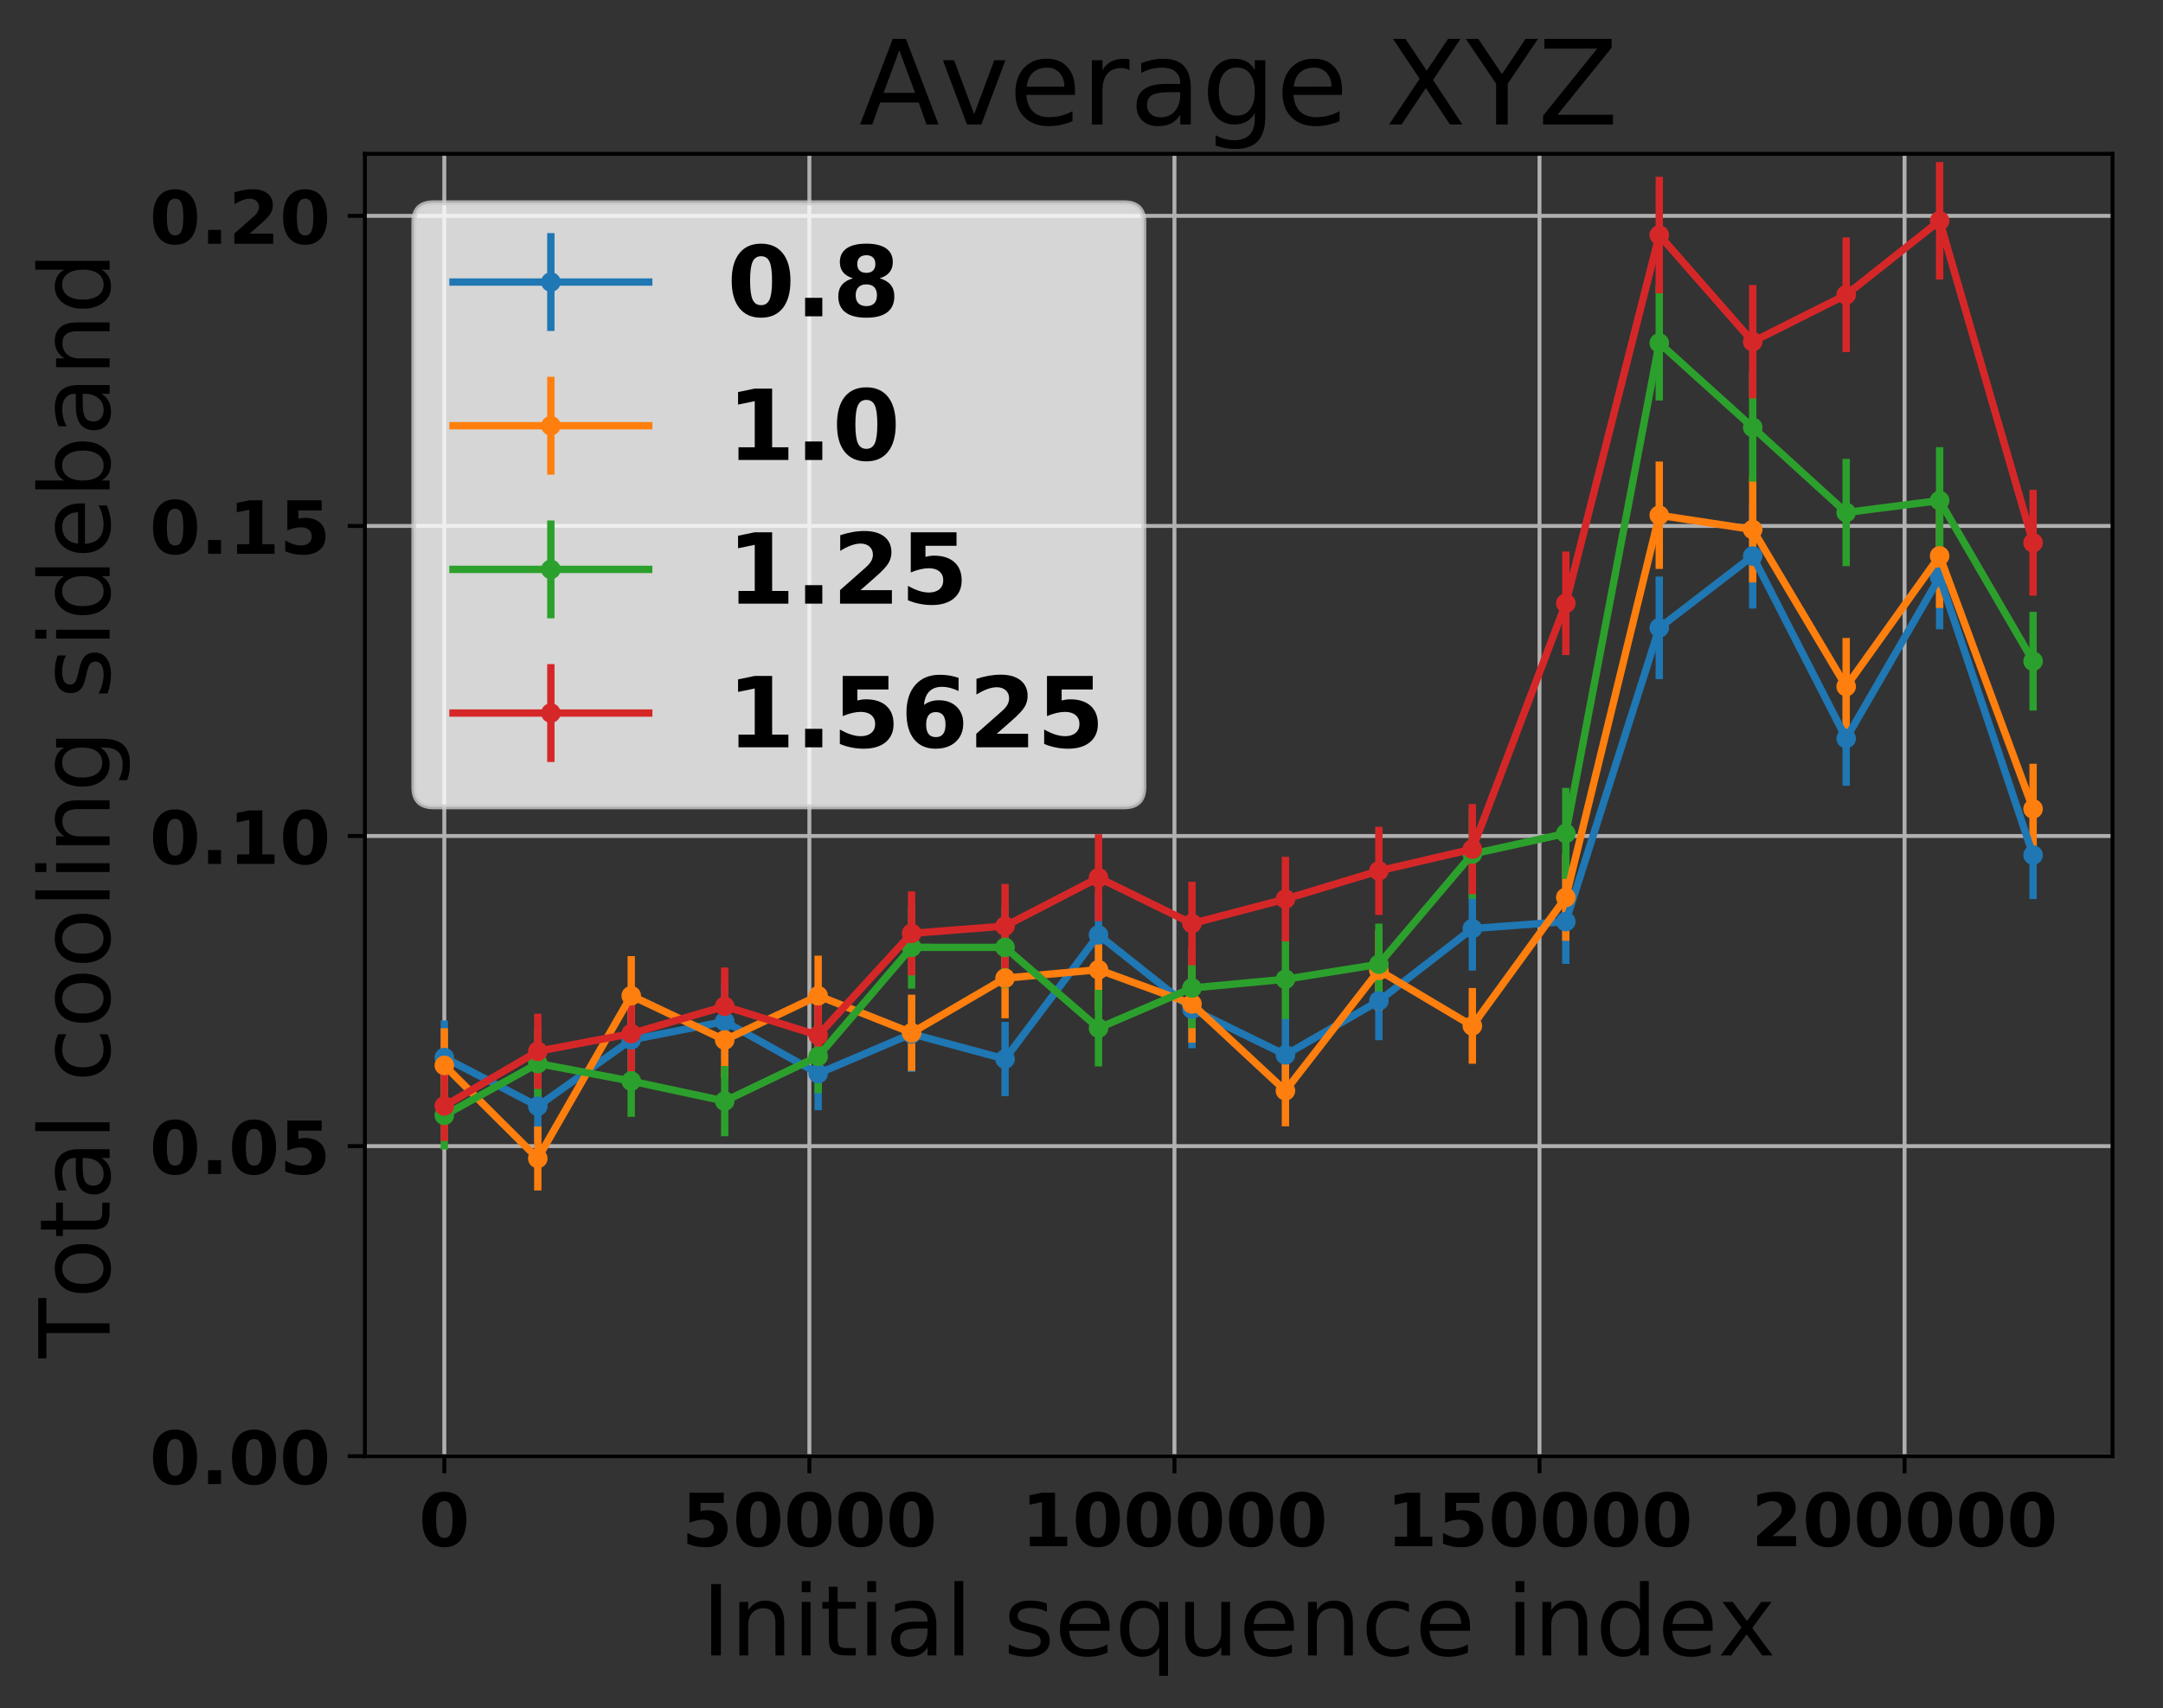 <?xml version="1.0" encoding="utf-8" standalone="no"?>
<!DOCTYPE svg PUBLIC "-//W3C//DTD SVG 1.1//EN"
  "http://www.w3.org/Graphics/SVG/1.1/DTD/svg11.dtd">
<!-- Created with matplotlib (http://matplotlib.org/) -->
<svg height="349pt" version="1.1" viewBox="0 0 442 349" width="442pt" xmlns="http://www.w3.org/2000/svg" xmlns:xlink="http://www.w3.org/1999/xlink">
 <rect x="0" y="0" width="442" height="349" fill="#333333" stroke="none"/>
 <defs>
  <style type="text/css">
*{stroke-linecap:butt;stroke-linejoin:round;}
  </style>
 </defs>
 <g id="figure_1">
  <g id="patch_1">
   <path d="M 0 349.622 
L 442.384 349.622 
L 442.384 0 
L 0 0 
z
" style="fill:none;"/>
  </g>
  <g id="axes_1">
   <g id="patch_2">
    <path d="M 74.564 297.548 
L 431.684 297.548 
L 431.684 31.436 
L 74.564 31.436 
z
" style="fill:none;"/>
   </g>
   <g id="matplotlib.axis_1">
    <g id="xtick_1">
     <g id="line2d_1">
      <path clip-path="url(#p01437de38b)" d="M 90.795 297.548 
L 90.795 31.436 
" style="fill:none;stroke:#b0b0b0;stroke-linecap:square;stroke-width:0.8;"/>
     </g>
     <g id="line2d_2">
      <defs>
       <path d="M 0 0 
L 0 3.5 
" id="m721570e395" style="stroke:#000000;stroke-width:0.8;"/>
      </defs>
      <g>
       <use style="stroke:#000000;stroke-width:0.8;" x="90.795" xlink:href="#m721570e395" y="297.548"/>
      </g>
     </g>
     <g id="text_1">
      <!-- 0 -->
      <defs>
       <path d="M 46 36.531 
Q 46 50.203 43.438 55.781 
Q 40.875 61.375 34.812 61.375 
Q 28.766 61.375 26.172 55.781 
Q 23.578 50.203 23.578 36.531 
Q 23.578 22.703 26.172 17.031 
Q 28.766 11.375 34.812 11.375 
Q 40.828 11.375 43.406 17.031 
Q 46 22.703 46 36.531 
z
M 64.797 36.375 
Q 64.797 18.266 56.984 8.422 
Q 49.172 -1.422 34.812 -1.422 
Q 20.406 -1.422 12.594 8.422 
Q 4.781 18.266 4.781 36.375 
Q 4.781 54.547 12.594 64.375 
Q 20.406 74.219 34.812 74.219 
Q 49.172 74.219 56.984 64.375 
Q 64.797 54.547 64.797 36.375 
z
" id="DejaVuSans-Bold-30"/>
      </defs>
      <g transform="translate(85.577 315.946)scale(0.15 -0.15)">
       <use xlink:href="#DejaVuSans-Bold-30"/>
      </g>
     </g>
    </g>
    <g id="xtick_2">
     <g id="line2d_3">
      <path clip-path="url(#p01437de38b)" d="M 165.394 297.548 
L 165.394 31.436 
" style="fill:none;stroke:#b0b0b0;stroke-linecap:square;stroke-width:0.8;"/>
     </g>
     <g id="line2d_4">
      <g>
       <use style="stroke:#000000;stroke-width:0.8;" x="165.394" xlink:href="#m721570e395" y="297.548"/>
      </g>
     </g>
     <g id="text_2">
      <!-- 50000 -->
      <defs>
       <path d="M 10.594 72.906 
L 57.328 72.906 
L 57.328 59.078 
L 25.594 59.078 
L 25.594 47.797 
Q 27.734 48.391 29.906 48.703 
Q 32.078 49.031 34.422 49.031 
Q 47.75 49.031 55.172 42.359 
Q 62.594 35.688 62.594 23.781 
Q 62.594 11.969 54.516 5.266 
Q 46.438 -1.422 32.078 -1.422 
Q 25.875 -1.422 19.797 -0.219 
Q 13.719 0.984 7.719 3.422 
L 7.719 18.219 
Q 13.672 14.797 19.016 13.078 
Q 24.359 11.375 29.109 11.375 
Q 35.938 11.375 39.859 14.719 
Q 43.797 18.062 43.797 23.781 
Q 43.797 29.547 39.859 32.859 
Q 35.938 36.188 29.109 36.188 
Q 25.047 36.188 20.453 35.125 
Q 15.875 34.078 10.594 31.891 
z
" id="DejaVuSans-Bold-35"/>
      </defs>
      <g transform="translate(139.302 315.946)scale(0.15 -0.15)">
       <use xlink:href="#DejaVuSans-Bold-35"/>
       <use x="69.58" xlink:href="#DejaVuSans-Bold-30"/>
       <use x="139.16" xlink:href="#DejaVuSans-Bold-30"/>
       <use x="208.74" xlink:href="#DejaVuSans-Bold-30"/>
       <use x="278.32" xlink:href="#DejaVuSans-Bold-30"/>
      </g>
     </g>
    </g>
    <g id="xtick_3">
     <g id="line2d_5">
      <path clip-path="url(#p01437de38b)" d="M 239.993 297.548 
L 239.993 31.436 
" style="fill:none;stroke:#b0b0b0;stroke-linecap:square;stroke-width:0.8;"/>
     </g>
     <g id="line2d_6">
      <g>
       <use style="stroke:#000000;stroke-width:0.8;" x="239.993" xlink:href="#m721570e395" y="297.548"/>
      </g>
     </g>
     <g id="text_3">
      <!-- 100000 -->
      <defs>
       <path d="M 11.719 12.984 
L 28.328 12.984 
L 28.328 60.109 
L 11.281 56.594 
L 11.281 69.391 
L 28.219 72.906 
L 46.094 72.906 
L 46.094 12.984 
L 62.703 12.984 
L 62.703 0 
L 11.719 0 
z
" id="DejaVuSans-Bold-31"/>
      </defs>
      <g transform="translate(208.683 315.946)scale(0.15 -0.15)">
       <use xlink:href="#DejaVuSans-Bold-31"/>
       <use x="69.58" xlink:href="#DejaVuSans-Bold-30"/>
       <use x="139.16" xlink:href="#DejaVuSans-Bold-30"/>
       <use x="208.74" xlink:href="#DejaVuSans-Bold-30"/>
       <use x="278.32" xlink:href="#DejaVuSans-Bold-30"/>
       <use x="347.9" xlink:href="#DejaVuSans-Bold-30"/>
      </g>
     </g>
    </g>
    <g id="xtick_4">
     <g id="line2d_7">
      <path clip-path="url(#p01437de38b)" d="M 314.592 297.548 
L 314.592 31.436 
" style="fill:none;stroke:#b0b0b0;stroke-linecap:square;stroke-width:0.8;"/>
     </g>
     <g id="line2d_8">
      <g>
       <use style="stroke:#000000;stroke-width:0.8;" x="314.592" xlink:href="#m721570e395" y="297.548"/>
      </g>
     </g>
     <g id="text_4">
      <!-- 150000 -->
      <g transform="translate(283.282 315.946)scale(0.15 -0.15)">
       <use xlink:href="#DejaVuSans-Bold-31"/>
       <use x="69.58" xlink:href="#DejaVuSans-Bold-35"/>
       <use x="139.16" xlink:href="#DejaVuSans-Bold-30"/>
       <use x="208.74" xlink:href="#DejaVuSans-Bold-30"/>
       <use x="278.32" xlink:href="#DejaVuSans-Bold-30"/>
       <use x="347.9" xlink:href="#DejaVuSans-Bold-30"/>
      </g>
     </g>
    </g>
    <g id="xtick_5">
     <g id="line2d_9">
      <path clip-path="url(#p01437de38b)" d="M 389.191 297.548 
L 389.191 31.436 
" style="fill:none;stroke:#b0b0b0;stroke-linecap:square;stroke-width:0.8;"/>
     </g>
     <g id="line2d_10">
      <g>
       <use style="stroke:#000000;stroke-width:0.8;" x="389.191" xlink:href="#m721570e395" y="297.548"/>
      </g>
     </g>
     <g id="text_5">
      <!-- 200000 -->
      <defs>
       <path d="M 28.812 13.812 
L 60.891 13.812 
L 60.891 0 
L 7.906 0 
L 7.906 13.812 
L 34.516 37.312 
Q 38.094 40.531 39.797 43.609 
Q 41.5 46.688 41.5 50 
Q 41.5 55.125 38.062 58.25 
Q 34.625 61.375 28.906 61.375 
Q 24.516 61.375 19.281 59.5 
Q 14.062 57.625 8.109 53.906 
L 8.109 69.922 
Q 14.453 72.016 20.656 73.109 
Q 26.859 74.219 32.812 74.219 
Q 45.906 74.219 53.156 68.453 
Q 60.406 62.703 60.406 52.391 
Q 60.406 46.438 57.328 41.281 
Q 54.25 36.141 44.391 27.484 
z
" id="DejaVuSans-Bold-32"/>
      </defs>
      <g transform="translate(357.881 315.946)scale(0.15 -0.15)">
       <use xlink:href="#DejaVuSans-Bold-32"/>
       <use x="69.58" xlink:href="#DejaVuSans-Bold-30"/>
       <use x="139.16" xlink:href="#DejaVuSans-Bold-30"/>
       <use x="208.74" xlink:href="#DejaVuSans-Bold-30"/>
       <use x="278.32" xlink:href="#DejaVuSans-Bold-30"/>
       <use x="347.9" xlink:href="#DejaVuSans-Bold-30"/>
      </g>
     </g>
    </g>
    <g id="text_6">
     <!-- Initial sequence index -->
     <defs>
      <path d="M 9.812 72.906 
L 19.672 72.906 
L 19.672 0 
L 9.812 0 
z
" id="DejaVuSans-49"/>
      <path d="M 54.891 33.016 
L 54.891 0 
L 45.906 0 
L 45.906 32.719 
Q 45.906 40.484 42.875 44.328 
Q 39.844 48.188 33.797 48.188 
Q 26.516 48.188 22.312 43.547 
Q 18.109 38.922 18.109 30.906 
L 18.109 0 
L 9.078 0 
L 9.078 54.688 
L 18.109 54.688 
L 18.109 46.188 
Q 21.344 51.125 25.703 53.562 
Q 30.078 56 35.797 56 
Q 45.219 56 50.047 50.172 
Q 54.891 44.344 54.891 33.016 
z
" id="DejaVuSans-6e"/>
      <path d="M 9.422 54.688 
L 18.406 54.688 
L 18.406 0 
L 9.422 0 
z
M 9.422 75.984 
L 18.406 75.984 
L 18.406 64.594 
L 9.422 64.594 
z
" id="DejaVuSans-69"/>
      <path d="M 18.312 70.219 
L 18.312 54.688 
L 36.812 54.688 
L 36.812 47.703 
L 18.312 47.703 
L 18.312 18.016 
Q 18.312 11.328 20.141 9.422 
Q 21.969 7.516 27.594 7.516 
L 36.812 7.516 
L 36.812 0 
L 27.594 0 
Q 17.188 0 13.234 3.875 
Q 9.281 7.766 9.281 18.016 
L 9.281 47.703 
L 2.688 47.703 
L 2.688 54.688 
L 9.281 54.688 
L 9.281 70.219 
z
" id="DejaVuSans-74"/>
      <path d="M 34.281 27.484 
Q 23.391 27.484 19.188 25 
Q 14.984 22.516 14.984 16.5 
Q 14.984 11.719 18.141 8.906 
Q 21.297 6.109 26.703 6.109 
Q 34.188 6.109 38.703 11.406 
Q 43.219 16.703 43.219 25.484 
L 43.219 27.484 
z
M 52.203 31.203 
L 52.203 0 
L 43.219 0 
L 43.219 8.297 
Q 40.141 3.328 35.547 0.953 
Q 30.953 -1.422 24.312 -1.422 
Q 15.922 -1.422 10.953 3.297 
Q 6 8.016 6 15.922 
Q 6 25.141 12.172 29.828 
Q 18.359 34.516 30.609 34.516 
L 43.219 34.516 
L 43.219 35.406 
Q 43.219 41.609 39.141 45 
Q 35.062 48.391 27.688 48.391 
Q 23 48.391 18.547 47.266 
Q 14.109 46.141 10.016 43.891 
L 10.016 52.203 
Q 14.938 54.109 19.578 55.047 
Q 24.219 56 28.609 56 
Q 40.484 56 46.344 49.844 
Q 52.203 43.703 52.203 31.203 
z
" id="DejaVuSans-61"/>
      <path d="M 9.422 75.984 
L 18.406 75.984 
L 18.406 0 
L 9.422 0 
z
" id="DejaVuSans-6c"/>
      <path id="DejaVuSans-20"/>
      <path d="M 44.281 53.078 
L 44.281 44.578 
Q 40.484 46.531 36.375 47.5 
Q 32.281 48.484 27.875 48.484 
Q 21.188 48.484 17.844 46.438 
Q 14.5 44.391 14.5 40.281 
Q 14.5 37.156 16.891 35.375 
Q 19.281 33.594 26.516 31.984 
L 29.594 31.297 
Q 39.156 29.25 43.188 25.516 
Q 47.219 21.781 47.219 15.094 
Q 47.219 7.469 41.188 3.016 
Q 35.156 -1.422 24.609 -1.422 
Q 20.219 -1.422 15.453 -0.562 
Q 10.688 0.297 5.422 2 
L 5.422 11.281 
Q 10.406 8.688 15.234 7.391 
Q 20.062 6.109 24.812 6.109 
Q 31.156 6.109 34.562 8.281 
Q 37.984 10.453 37.984 14.406 
Q 37.984 18.062 35.516 20.016 
Q 33.062 21.969 24.703 23.781 
L 21.578 24.516 
Q 13.234 26.266 9.516 29.906 
Q 5.812 33.547 5.812 39.891 
Q 5.812 47.609 11.281 51.797 
Q 16.75 56 26.812 56 
Q 31.781 56 36.172 55.266 
Q 40.578 54.547 44.281 53.078 
z
" id="DejaVuSans-73"/>
      <path d="M 56.203 29.594 
L 56.203 25.203 
L 14.891 25.203 
Q 15.484 15.922 20.484 11.062 
Q 25.484 6.203 34.422 6.203 
Q 39.594 6.203 44.453 7.469 
Q 49.312 8.734 54.109 11.281 
L 54.109 2.781 
Q 49.266 0.734 44.188 -0.344 
Q 39.109 -1.422 33.891 -1.422 
Q 20.797 -1.422 13.156 6.188 
Q 5.516 13.812 5.516 26.812 
Q 5.516 40.234 12.766 48.109 
Q 20.016 56 32.328 56 
Q 43.359 56 49.781 48.891 
Q 56.203 41.797 56.203 29.594 
z
M 47.219 32.234 
Q 47.125 39.594 43.094 43.984 
Q 39.062 48.391 32.422 48.391 
Q 24.906 48.391 20.391 44.141 
Q 15.875 39.891 15.188 32.172 
z
" id="DejaVuSans-65"/>
      <path d="M 14.797 27.297 
Q 14.797 17.391 18.875 11.75 
Q 22.953 6.109 30.078 6.109 
Q 37.203 6.109 41.297 11.75 
Q 45.406 17.391 45.406 27.297 
Q 45.406 37.203 41.297 42.844 
Q 37.203 48.484 30.078 48.484 
Q 22.953 48.484 18.875 42.844 
Q 14.797 37.203 14.797 27.297 
z
M 45.406 8.203 
Q 42.578 3.328 38.25 0.953 
Q 33.938 -1.422 27.875 -1.422 
Q 17.969 -1.422 11.734 6.484 
Q 5.516 14.406 5.516 27.297 
Q 5.516 40.188 11.734 48.094 
Q 17.969 56 27.875 56 
Q 33.938 56 38.25 53.625 
Q 42.578 51.266 45.406 46.391 
L 45.406 54.688 
L 54.391 54.688 
L 54.391 -20.797 
L 45.406 -20.797 
z
" id="DejaVuSans-71"/>
      <path d="M 8.5 21.578 
L 8.5 54.688 
L 17.484 54.688 
L 17.484 21.922 
Q 17.484 14.156 20.5 10.266 
Q 23.531 6.391 29.594 6.391 
Q 36.859 6.391 41.078 11.031 
Q 45.312 15.672 45.312 23.688 
L 45.312 54.688 
L 54.297 54.688 
L 54.297 0 
L 45.312 0 
L 45.312 8.406 
Q 42.047 3.422 37.719 1 
Q 33.406 -1.422 27.688 -1.422 
Q 18.266 -1.422 13.375 4.438 
Q 8.5 10.297 8.5 21.578 
z
M 31.109 56 
z
" id="DejaVuSans-75"/>
      <path d="M 48.781 52.594 
L 48.781 44.188 
Q 44.969 46.297 41.141 47.344 
Q 37.312 48.391 33.406 48.391 
Q 24.656 48.391 19.812 42.844 
Q 14.984 37.312 14.984 27.297 
Q 14.984 17.281 19.812 11.734 
Q 24.656 6.203 33.406 6.203 
Q 37.312 6.203 41.141 7.25 
Q 44.969 8.297 48.781 10.406 
L 48.781 2.094 
Q 45.016 0.344 40.984 -0.531 
Q 36.969 -1.422 32.422 -1.422 
Q 20.062 -1.422 12.781 6.344 
Q 5.516 14.109 5.516 27.297 
Q 5.516 40.672 12.859 48.328 
Q 20.219 56 33.016 56 
Q 37.156 56 41.109 55.141 
Q 45.062 54.297 48.781 52.594 
z
" id="DejaVuSans-63"/>
      <path d="M 45.406 46.391 
L 45.406 75.984 
L 54.391 75.984 
L 54.391 0 
L 45.406 0 
L 45.406 8.203 
Q 42.578 3.328 38.25 0.953 
Q 33.938 -1.422 27.875 -1.422 
Q 17.969 -1.422 11.734 6.484 
Q 5.516 14.406 5.516 27.297 
Q 5.516 40.188 11.734 48.094 
Q 17.969 56 27.875 56 
Q 33.938 56 38.25 53.625 
Q 42.578 51.266 45.406 46.391 
z
M 14.797 27.297 
Q 14.797 17.391 18.875 11.75 
Q 22.953 6.109 30.078 6.109 
Q 37.203 6.109 41.297 11.75 
Q 45.406 17.391 45.406 27.297 
Q 45.406 37.203 41.297 42.844 
Q 37.203 48.484 30.078 48.484 
Q 22.953 48.484 18.875 42.844 
Q 14.797 37.203 14.797 27.297 
z
" id="DejaVuSans-64"/>
      <path d="M 54.891 54.688 
L 35.109 28.078 
L 55.906 0 
L 45.312 0 
L 29.391 21.484 
L 13.484 0 
L 2.875 0 
L 24.125 28.609 
L 4.688 54.688 
L 15.281 54.688 
L 29.781 35.203 
L 44.281 54.688 
z
" id="DejaVuSans-78"/>
     </defs>
     <g transform="translate(143.373 338.262)scale(0.2 -0.2)">
      <use xlink:href="#DejaVuSans-49"/>
      <use x="29.492" xlink:href="#DejaVuSans-6e"/>
      <use x="92.871" xlink:href="#DejaVuSans-69"/>
      <use x="120.654" xlink:href="#DejaVuSans-74"/>
      <use x="159.863" xlink:href="#DejaVuSans-69"/>
      <use x="187.646" xlink:href="#DejaVuSans-61"/>
      <use x="248.926" xlink:href="#DejaVuSans-6c"/>
      <use x="276.709" xlink:href="#DejaVuSans-20"/>
      <use x="308.496" xlink:href="#DejaVuSans-73"/>
      <use x="360.596" xlink:href="#DejaVuSans-65"/>
      <use x="422.119" xlink:href="#DejaVuSans-71"/>
      <use x="485.596" xlink:href="#DejaVuSans-75"/>
      <use x="548.975" xlink:href="#DejaVuSans-65"/>
      <use x="610.498" xlink:href="#DejaVuSans-6e"/>
      <use x="673.877" xlink:href="#DejaVuSans-63"/>
      <use x="728.857" xlink:href="#DejaVuSans-65"/>
      <use x="790.381" xlink:href="#DejaVuSans-20"/>
      <use x="822.168" xlink:href="#DejaVuSans-69"/>
      <use x="849.951" xlink:href="#DejaVuSans-6e"/>
      <use x="913.33" xlink:href="#DejaVuSans-64"/>
      <use x="976.807" xlink:href="#DejaVuSans-65"/>
      <use x="1038.314" xlink:href="#DejaVuSans-78"/>
     </g>
    </g>
   </g>
   <g id="matplotlib.axis_2">
    <g id="ytick_1">
     <g id="line2d_11">
      <path clip-path="url(#p01437de38b)" d="M 74.564 297.548 
L 431.684 297.548 
" style="fill:none;stroke:#b0b0b0;stroke-linecap:square;stroke-width:0.8;"/>
     </g>
     <g id="line2d_12">
      <defs>
       <path d="M 0 0 
L -3.5 0 
" id="m962985d596" style="stroke:#000000;stroke-width:0.8;"/>
      </defs>
      <g>
       <use style="stroke:#000000;stroke-width:0.8;" x="74.564" xlink:href="#m962985d596" y="297.548"/>
      </g>
     </g>
     <g id="text_7">
      <!-- 0.00 -->
      <defs>
       <path d="M 10.203 18.891 
L 27.781 18.891 
L 27.781 0 
L 10.203 0 
z
" id="DejaVuSans-Bold-2e"/>
      </defs>
      <g transform="translate(30.556 303.247)scale(0.15 -0.15)">
       <use xlink:href="#DejaVuSans-Bold-30"/>
       <use x="69.58" xlink:href="#DejaVuSans-Bold-2e"/>
       <use x="107.568" xlink:href="#DejaVuSans-Bold-30"/>
       <use x="177.148" xlink:href="#DejaVuSans-Bold-30"/>
      </g>
     </g>
    </g>
    <g id="ytick_2">
     <g id="line2d_13">
      <path clip-path="url(#p01437de38b)" d="M 74.564 234.188 
L 431.684 234.188 
" style="fill:none;stroke:#b0b0b0;stroke-linecap:square;stroke-width:0.8;"/>
     </g>
     <g id="line2d_14">
      <g>
       <use style="stroke:#000000;stroke-width:0.8;" x="74.564" xlink:href="#m962985d596" y="234.188"/>
      </g>
     </g>
     <g id="text_8">
      <!-- 0.05 -->
      <g transform="translate(30.556 239.887)scale(0.15 -0.15)">
       <use xlink:href="#DejaVuSans-Bold-30"/>
       <use x="69.58" xlink:href="#DejaVuSans-Bold-2e"/>
       <use x="107.568" xlink:href="#DejaVuSans-Bold-30"/>
       <use x="177.148" xlink:href="#DejaVuSans-Bold-35"/>
      </g>
     </g>
    </g>
    <g id="ytick_3">
     <g id="line2d_15">
      <path clip-path="url(#p01437de38b)" d="M 74.564 170.828 
L 431.684 170.828 
" style="fill:none;stroke:#b0b0b0;stroke-linecap:square;stroke-width:0.8;"/>
     </g>
     <g id="line2d_16">
      <g>
       <use style="stroke:#000000;stroke-width:0.8;" x="74.564" xlink:href="#m962985d596" y="170.828"/>
      </g>
     </g>
     <g id="text_9">
      <!-- 0.10 -->
      <g transform="translate(30.556 176.527)scale(0.15 -0.15)">
       <use xlink:href="#DejaVuSans-Bold-30"/>
       <use x="69.58" xlink:href="#DejaVuSans-Bold-2e"/>
       <use x="107.568" xlink:href="#DejaVuSans-Bold-31"/>
       <use x="177.148" xlink:href="#DejaVuSans-Bold-30"/>
      </g>
     </g>
    </g>
    <g id="ytick_4">
     <g id="line2d_17">
      <path clip-path="url(#p01437de38b)" d="M 74.564 107.468 
L 431.684 107.468 
" style="fill:none;stroke:#b0b0b0;stroke-linecap:square;stroke-width:0.8;"/>
     </g>
     <g id="line2d_18">
      <g>
       <use style="stroke:#000000;stroke-width:0.8;" x="74.564" xlink:href="#m962985d596" y="107.468"/>
      </g>
     </g>
     <g id="text_10">
      <!-- 0.15 -->
      <g transform="translate(30.556 113.167)scale(0.15 -0.15)">
       <use xlink:href="#DejaVuSans-Bold-30"/>
       <use x="69.58" xlink:href="#DejaVuSans-Bold-2e"/>
       <use x="107.568" xlink:href="#DejaVuSans-Bold-31"/>
       <use x="177.148" xlink:href="#DejaVuSans-Bold-35"/>
      </g>
     </g>
    </g>
    <g id="ytick_5">
     <g id="line2d_19">
      <path clip-path="url(#p01437de38b)" d="M 74.564 44.108 
L 431.684 44.108 
" style="fill:none;stroke:#b0b0b0;stroke-linecap:square;stroke-width:0.8;"/>
     </g>
     <g id="line2d_20">
      <g>
       <use style="stroke:#000000;stroke-width:0.8;" x="74.564" xlink:href="#m962985d596" y="44.108"/>
      </g>
     </g>
     <g id="text_11">
      <!-- 0.20 -->
      <g transform="translate(30.556 49.807)scale(0.15 -0.15)">
       <use xlink:href="#DejaVuSans-Bold-30"/>
       <use x="69.58" xlink:href="#DejaVuSans-Bold-2e"/>
       <use x="107.568" xlink:href="#DejaVuSans-Bold-32"/>
       <use x="177.148" xlink:href="#DejaVuSans-Bold-30"/>
      </g>
     </g>
    </g>
    <g id="text_12">
     <!-- Total cooling sideband -->
     <defs>
      <path d="M -0.297 72.906 
L 61.375 72.906 
L 61.375 64.594 
L 35.5 64.594 
L 35.5 0 
L 25.594 0 
L 25.594 64.594 
L -0.297 64.594 
z
" id="DejaVuSans-54"/>
      <path d="M 30.609 48.391 
Q 23.391 48.391 19.188 42.75 
Q 14.984 37.109 14.984 27.297 
Q 14.984 17.484 19.156 11.844 
Q 23.344 6.203 30.609 6.203 
Q 37.797 6.203 41.984 11.859 
Q 46.188 17.531 46.188 27.297 
Q 46.188 37.016 41.984 42.703 
Q 37.797 48.391 30.609 48.391 
z
M 30.609 56 
Q 42.328 56 49.016 48.375 
Q 55.719 40.766 55.719 27.297 
Q 55.719 13.875 49.016 6.219 
Q 42.328 -1.422 30.609 -1.422 
Q 18.844 -1.422 12.172 6.219 
Q 5.516 13.875 5.516 27.297 
Q 5.516 40.766 12.172 48.375 
Q 18.844 56 30.609 56 
z
" id="DejaVuSans-6f"/>
      <path d="M 45.406 27.984 
Q 45.406 37.75 41.375 43.109 
Q 37.359 48.484 30.078 48.484 
Q 22.859 48.484 18.828 43.109 
Q 14.797 37.75 14.797 27.984 
Q 14.797 18.266 18.828 12.891 
Q 22.859 7.516 30.078 7.516 
Q 37.359 7.516 41.375 12.891 
Q 45.406 18.266 45.406 27.984 
z
M 54.391 6.781 
Q 54.391 -7.172 48.188 -13.984 
Q 42 -20.797 29.203 -20.797 
Q 24.469 -20.797 20.266 -20.094 
Q 16.062 -19.391 12.109 -17.922 
L 12.109 -9.188 
Q 16.062 -11.328 19.922 -12.344 
Q 23.781 -13.375 27.781 -13.375 
Q 36.625 -13.375 41.016 -8.766 
Q 45.406 -4.156 45.406 5.172 
L 45.406 9.625 
Q 42.625 4.781 38.281 2.391 
Q 33.938 0 27.875 0 
Q 17.828 0 11.672 7.656 
Q 5.516 15.328 5.516 27.984 
Q 5.516 40.672 11.672 48.328 
Q 17.828 56 27.875 56 
Q 33.938 56 38.281 53.609 
Q 42.625 51.219 45.406 46.391 
L 45.406 54.688 
L 54.391 54.688 
z
" id="DejaVuSans-67"/>
      <path d="M 48.688 27.297 
Q 48.688 37.203 44.609 42.844 
Q 40.531 48.484 33.406 48.484 
Q 26.266 48.484 22.188 42.844 
Q 18.109 37.203 18.109 27.297 
Q 18.109 17.391 22.188 11.75 
Q 26.266 6.109 33.406 6.109 
Q 40.531 6.109 44.609 11.75 
Q 48.688 17.391 48.688 27.297 
z
M 18.109 46.391 
Q 20.953 51.266 25.266 53.625 
Q 29.594 56 35.594 56 
Q 45.562 56 51.781 48.094 
Q 58.016 40.188 58.016 27.297 
Q 58.016 14.406 51.781 6.484 
Q 45.562 -1.422 35.594 -1.422 
Q 29.594 -1.422 25.266 0.953 
Q 20.953 3.328 18.109 8.203 
L 18.109 0 
L 9.078 0 
L 9.078 75.984 
L 18.109 75.984 
z
" id="DejaVuSans-62"/>
     </defs>
     <g transform="translate(22.397 277.505)rotate(-90)scale(0.2 -0.2)">
      <use xlink:href="#DejaVuSans-54"/>
      <use x="60.818" xlink:href="#DejaVuSans-6f"/>
      <use x="122" xlink:href="#DejaVuSans-74"/>
      <use x="161.209" xlink:href="#DejaVuSans-61"/>
      <use x="222.488" xlink:href="#DejaVuSans-6c"/>
      <use x="250.271" xlink:href="#DejaVuSans-20"/>
      <use x="282.059" xlink:href="#DejaVuSans-63"/>
      <use x="337.039" xlink:href="#DejaVuSans-6f"/>
      <use x="398.221" xlink:href="#DejaVuSans-6f"/>
      <use x="459.402" xlink:href="#DejaVuSans-6c"/>
      <use x="487.186" xlink:href="#DejaVuSans-69"/>
      <use x="514.969" xlink:href="#DejaVuSans-6e"/>
      <use x="578.348" xlink:href="#DejaVuSans-67"/>
      <use x="641.824" xlink:href="#DejaVuSans-20"/>
      <use x="673.611" xlink:href="#DejaVuSans-73"/>
      <use x="725.711" xlink:href="#DejaVuSans-69"/>
      <use x="753.494" xlink:href="#DejaVuSans-64"/>
      <use x="816.971" xlink:href="#DejaVuSans-65"/>
      <use x="878.494" xlink:href="#DejaVuSans-62"/>
      <use x="941.971" xlink:href="#DejaVuSans-61"/>
      <use x="1003.25" xlink:href="#DejaVuSans-6e"/>
      <use x="1066.629" xlink:href="#DejaVuSans-64"/>
     </g>
    </g>
   </g>
   <g id="LineCollection_1">
    <path clip-path="url(#p01437de38b)" d="M 90.797 223.67 
L 90.797 208.517 
" style="fill:none;stroke:#1f77b4;stroke-width:1.5;"/>
    <path clip-path="url(#p01437de38b)" d="M 109.894 233.185 
L 109.894 218.876 
" style="fill:none;stroke:#1f77b4;stroke-width:1.5;"/>
    <path clip-path="url(#p01437de38b)" d="M 128.991 220.157 
L 128.991 204.769 
" style="fill:none;stroke:#1f77b4;stroke-width:1.5;"/>
    <path clip-path="url(#p01437de38b)" d="M 148.089 216.538 
L 148.089 200.904 
" style="fill:none;stroke:#1f77b4;stroke-width:1.5;"/>
    <path clip-path="url(#p01437de38b)" d="M 167.186 226.862 
L 167.186 211.875 
" style="fill:none;stroke:#1f77b4;stroke-width:1.5;"/>
    <path clip-path="url(#p01437de38b)" d="M 186.283 219.039 
L 186.283 203.442 
" style="fill:none;stroke:#1f77b4;stroke-width:1.5;"/>
    <path clip-path="url(#p01437de38b)" d="M 205.381 223.986 
L 205.381 208.816 
" style="fill:none;stroke:#1f77b4;stroke-width:1.5;"/>
    <path clip-path="url(#p01437de38b)" d="M 224.478 199.587 
L 224.478 182.483 
" style="fill:none;stroke:#1f77b4;stroke-width:1.5;"/>
    <path clip-path="url(#p01437de38b)" d="M 243.575 214.189 
L 243.575 198.201 
" style="fill:none;stroke:#1f77b4;stroke-width:1.5;"/>
    <path clip-path="url(#p01437de38b)" d="M 262.673 223.035 
L 262.673 208.054 
" style="fill:none;stroke:#1f77b4;stroke-width:1.5;"/>
    <path clip-path="url(#p01437de38b)" d="M 281.77 212.543 
L 281.77 196.484 
" style="fill:none;stroke:#1f77b4;stroke-width:1.5;"/>
    <path clip-path="url(#p01437de38b)" d="M 300.867 198.32 
L 300.867 181.166 
" style="fill:none;stroke:#1f77b4;stroke-width:1.5;"/>
    <path clip-path="url(#p01437de38b)" d="M 319.965 196.955 
L 319.965 179.662 
" style="fill:none;stroke:#1f77b4;stroke-width:1.5;"/>
    <path clip-path="url(#p01437de38b)" d="M 339.062 138.781 
L 339.062 117.802 
" style="fill:none;stroke:#1f77b4;stroke-width:1.5;"/>
    <path clip-path="url(#p01437de38b)" d="M 358.159 124.347 
L 358.159 102.884 
" style="fill:none;stroke:#1f77b4;stroke-width:1.5;"/>
    <path clip-path="url(#p01437de38b)" d="M 377.257 160.56 
L 377.257 141.229 
" style="fill:none;stroke:#1f77b4;stroke-width:1.5;"/>
    <path clip-path="url(#p01437de38b)" d="M 396.354 128.595 
L 396.354 107.234 
" style="fill:none;stroke:#1f77b4;stroke-width:1.5;"/>
    <path clip-path="url(#p01437de38b)" d="M 415.451 183.706 
L 415.451 165.737 
" style="fill:none;stroke:#1f77b4;stroke-width:1.5;"/>
   </g>
   <g id="LineCollection_2">
    <path clip-path="url(#p01437de38b)" d="M 90.797 225.308 
L 90.797 210.086 
" style="fill:none;stroke:#ff7f0e;stroke-width:1.5;"/>
    <path clip-path="url(#p01437de38b)" d="M 109.894 243.256 
L 109.894 230.167 
" style="fill:none;stroke:#ff7f0e;stroke-width:1.5;"/>
    <path clip-path="url(#p01437de38b)" d="M 128.991 211.549 
L 128.991 195.361 
" style="fill:none;stroke:#ff7f0e;stroke-width:1.5;"/>
    <path clip-path="url(#p01437de38b)" d="M 148.089 220.2 
L 148.089 204.829 
" style="fill:none;stroke:#ff7f0e;stroke-width:1.5;"/>
    <path clip-path="url(#p01437de38b)" d="M 167.186 211.658 
L 167.186 195.272 
" style="fill:none;stroke:#ff7f0e;stroke-width:1.5;"/>
    <path clip-path="url(#p01437de38b)" d="M 186.283 218.816 
L 186.283 203.247 
" style="fill:none;stroke:#ff7f0e;stroke-width:1.5;"/>
    <path clip-path="url(#p01437de38b)" d="M 205.381 208.066 
L 205.381 191.676 
" style="fill:none;stroke:#ff7f0e;stroke-width:1.5;"/>
    <path clip-path="url(#p01437de38b)" d="M 224.478 206.359 
L 224.478 189.931 
" style="fill:none;stroke:#ff7f0e;stroke-width:1.5;"/>
    <path clip-path="url(#p01437de38b)" d="M 243.575 213.059 
L 243.575 197.21 
" style="fill:none;stroke:#ff7f0e;stroke-width:1.5;"/>
    <path clip-path="url(#p01437de38b)" d="M 262.673 230.149 
L 262.673 215.596 
" style="fill:none;stroke:#ff7f0e;stroke-width:1.5;"/>
    <path clip-path="url(#p01437de38b)" d="M 281.77 206.508 
L 281.77 190.047 
" style="fill:none;stroke:#ff7f0e;stroke-width:1.5;"/>
    <path clip-path="url(#p01437de38b)" d="M 300.867 217.359 
L 300.867 201.886 
" style="fill:none;stroke:#ff7f0e;stroke-width:1.5;"/>
    <path clip-path="url(#p01437de38b)" d="M 319.965 192.24 
L 319.965 174.499 
" style="fill:none;stroke:#ff7f0e;stroke-width:1.5;"/>
    <path clip-path="url(#p01437de38b)" d="M 339.062 116.256 
L 339.062 94.306 
" style="fill:none;stroke:#ff7f0e;stroke-width:1.5;"/>
    <path clip-path="url(#p01437de38b)" d="M 358.159 119.026 
L 358.159 97.371 
" style="fill:none;stroke:#ff7f0e;stroke-width:1.5;"/>
    <path clip-path="url(#p01437de38b)" d="M 377.257 150.196 
L 377.257 130.363 
" style="fill:none;stroke:#ff7f0e;stroke-width:1.5;"/>
    <path clip-path="url(#p01437de38b)" d="M 396.354 124.235 
L 396.354 102.945 
" style="fill:none;stroke:#ff7f0e;stroke-width:1.5;"/>
    <path clip-path="url(#p01437de38b)" d="M 415.451 174.514 
L 415.451 156.062 
" style="fill:none;stroke:#ff7f0e;stroke-width:1.5;"/>
   </g>
   <g id="LineCollection_3">
    <path clip-path="url(#p01437de38b)" d="M 90.797 234.867 
L 90.797 220.927 
" style="fill:none;stroke:#2ca02c;stroke-width:1.5;"/>
    <path clip-path="url(#p01437de38b)" d="M 109.894 224.773 
L 109.894 209.836 
" style="fill:none;stroke:#2ca02c;stroke-width:1.5;"/>
    <path clip-path="url(#p01437de38b)" d="M 128.991 228.214 
L 128.991 213.599 
" style="fill:none;stroke:#2ca02c;stroke-width:1.5;"/>
    <path clip-path="url(#p01437de38b)" d="M 148.089 232.173 
L 148.089 217.813 
" style="fill:none;stroke:#2ca02c;stroke-width:1.5;"/>
    <path clip-path="url(#p01437de38b)" d="M 167.186 223.373 
L 167.186 208.316 
" style="fill:none;stroke:#2ca02c;stroke-width:1.5;"/>
    <path clip-path="url(#p01437de38b)" d="M 186.283 202.014 
L 186.283 185.129 
" style="fill:none;stroke:#2ca02c;stroke-width:1.5;"/>
    <path clip-path="url(#p01437de38b)" d="M 205.381 201.941 
L 205.381 185.227 
" style="fill:none;stroke:#2ca02c;stroke-width:1.5;"/>
    <path clip-path="url(#p01437de38b)" d="M 224.478 217.912 
L 224.478 202.248 
" style="fill:none;stroke:#2ca02c;stroke-width:1.5;"/>
    <path clip-path="url(#p01437de38b)" d="M 243.575 210.1 
L 243.575 193.655 
" style="fill:none;stroke:#2ca02c;stroke-width:1.5;"/>
    <path clip-path="url(#p01437de38b)" d="M 262.673 208.241 
L 262.673 191.945 
" style="fill:none;stroke:#2ca02c;stroke-width:1.5;"/>
    <path clip-path="url(#p01437de38b)" d="M 281.77 205.324 
L 281.77 188.732 
" style="fill:none;stroke:#2ca02c;stroke-width:1.5;"/>
    <path clip-path="url(#p01437de38b)" d="M 300.867 183.656 
L 300.867 165.353 
" style="fill:none;stroke:#2ca02c;stroke-width:1.5;"/>
    <path clip-path="url(#p01437de38b)" d="M 319.965 179.606 
L 319.965 160.989 
" style="fill:none;stroke:#2ca02c;stroke-width:1.5;"/>
    <path clip-path="url(#p01437de38b)" d="M 339.062 81.844 
L 339.062 58.327 
" style="fill:none;stroke:#2ca02c;stroke-width:1.5;"/>
    <path clip-path="url(#p01437de38b)" d="M 358.159 98.423 
L 358.159 76.235 
" style="fill:none;stroke:#2ca02c;stroke-width:1.5;"/>
    <path clip-path="url(#p01437de38b)" d="M 377.257 115.681 
L 377.257 93.763 
" style="fill:none;stroke:#2ca02c;stroke-width:1.5;"/>
    <path clip-path="url(#p01437de38b)" d="M 396.354 113.191 
L 396.354 91.367 
" style="fill:none;stroke:#2ca02c;stroke-width:1.5;"/>
    <path clip-path="url(#p01437de38b)" d="M 415.451 145.189 
L 415.451 125.017 
" style="fill:none;stroke:#2ca02c;stroke-width:1.5;"/>
   </g>
   <g id="LineCollection_4">
    <path clip-path="url(#p01437de38b)" d="M 90.797 233.142 
L 90.797 218.829 
" style="fill:none;stroke:#d62728;stroke-width:1.5;"/>
    <path clip-path="url(#p01437de38b)" d="M 109.894 222.498 
L 109.894 207.135 
" style="fill:none;stroke:#d62728;stroke-width:1.5;"/>
    <path clip-path="url(#p01437de38b)" d="M 128.991 218.929 
L 128.991 203.469 
" style="fill:none;stroke:#d62728;stroke-width:1.5;"/>
    <path clip-path="url(#p01437de38b)" d="M 148.089 213.546 
L 148.089 197.683 
" style="fill:none;stroke:#d62728;stroke-width:1.5;"/>
    <path clip-path="url(#p01437de38b)" d="M 167.186 219.38 
L 167.186 203.712 
" style="fill:none;stroke:#d62728;stroke-width:1.5;"/>
    <path clip-path="url(#p01437de38b)" d="M 186.283 199.295 
L 186.283 182.142 
" style="fill:none;stroke:#d62728;stroke-width:1.5;"/>
    <path clip-path="url(#p01437de38b)" d="M 205.381 197.843 
L 205.381 180.614 
" style="fill:none;stroke:#d62728;stroke-width:1.5;"/>
    <path clip-path="url(#p01437de38b)" d="M 224.478 188.227 
L 224.478 170.464 
" style="fill:none;stroke:#d62728;stroke-width:1.5;"/>
    <path clip-path="url(#p01437de38b)" d="M 243.575 197.239 
L 243.575 180.185 
" style="fill:none;stroke:#d62728;stroke-width:1.5;"/>
    <path clip-path="url(#p01437de38b)" d="M 262.673 192.353 
L 262.673 175.071 
" style="fill:none;stroke:#d62728;stroke-width:1.5;"/>
    <path clip-path="url(#p01437de38b)" d="M 281.77 186.954 
L 281.77 168.942 
" style="fill:none;stroke:#d62728;stroke-width:1.5;"/>
    <path clip-path="url(#p01437de38b)" d="M 300.867 182.712 
L 300.867 164.309 
" style="fill:none;stroke:#d62728;stroke-width:1.5;"/>
    <path clip-path="url(#p01437de38b)" d="M 319.965 133.844 
L 319.965 112.698 
" style="fill:none;stroke:#d62728;stroke-width:1.5;"/>
    <path clip-path="url(#p01437de38b)" d="M 339.062 59.923 
L 339.062 36.126 
" style="fill:none;stroke:#d62728;stroke-width:1.5;"/>
    <path clip-path="url(#p01437de38b)" d="M 358.159 81.402 
L 358.159 58.236 
" style="fill:none;stroke:#d62728;stroke-width:1.5;"/>
    <path clip-path="url(#p01437de38b)" d="M 377.257 71.954 
L 377.257 48.519 
" style="fill:none;stroke:#d62728;stroke-width:1.5;"/>
    <path clip-path="url(#p01437de38b)" d="M 396.354 57.106 
L 396.354 33.126 
" style="fill:none;stroke:#d62728;stroke-width:1.5;"/>
    <path clip-path="url(#p01437de38b)" d="M 415.451 121.712 
L 415.451 100.097 
" style="fill:none;stroke:#d62728;stroke-width:1.5;"/>
   </g>
   <g id="line2d_21">
    <path clip-path="url(#p01437de38b)" d="M 90.797 216.093 
L 109.894 226.031 
L 128.991 212.463 
L 148.089 208.721 
L 167.186 219.369 
L 186.283 211.24 
L 205.381 216.401 
L 224.478 191.035 
L 243.575 206.195 
L 262.673 215.545 
L 281.77 204.514 
L 300.867 189.743 
L 319.965 188.308 
L 339.062 128.291 
L 358.159 113.616 
L 377.257 150.895 
L 396.354 117.914 
L 415.451 174.721 
" style="fill:none;stroke:#1f77b4;stroke-linecap:square;stroke-width:1.5;"/>
    <defs>
     <path d="M 0 1.5 
C 0.398 1.5 0.779 1.342 1.061 1.061 
C 1.342 0.779 1.5 0.398 1.5 0 
C 1.5 -0.398 1.342 -0.779 1.061 -1.061 
C 0.779 -1.342 0.398 -1.5 0 -1.5 
C -0.398 -1.5 -0.779 -1.342 -1.061 -1.061 
C -1.342 -0.779 -1.5 -0.398 -1.5 0 
C -1.5 0.398 -1.342 0.779 -1.061 1.061 
C -0.779 1.342 -0.398 1.5 0 1.5 
z
" id="m8934b50f30" style="stroke:#1f77b4;"/>
    </defs>
    <g clip-path="url(#p01437de38b)">
     <use style="fill:#1f77b4;stroke:#1f77b4;" x="90.797" xlink:href="#m8934b50f30" y="216.093"/>
     <use style="fill:#1f77b4;stroke:#1f77b4;" x="109.894" xlink:href="#m8934b50f30" y="226.031"/>
     <use style="fill:#1f77b4;stroke:#1f77b4;" x="128.991" xlink:href="#m8934b50f30" y="212.463"/>
     <use style="fill:#1f77b4;stroke:#1f77b4;" x="148.089" xlink:href="#m8934b50f30" y="208.721"/>
     <use style="fill:#1f77b4;stroke:#1f77b4;" x="167.186" xlink:href="#m8934b50f30" y="219.369"/>
     <use style="fill:#1f77b4;stroke:#1f77b4;" x="186.283" xlink:href="#m8934b50f30" y="211.24"/>
     <use style="fill:#1f77b4;stroke:#1f77b4;" x="205.381" xlink:href="#m8934b50f30" y="216.401"/>
     <use style="fill:#1f77b4;stroke:#1f77b4;" x="224.478" xlink:href="#m8934b50f30" y="191.035"/>
     <use style="fill:#1f77b4;stroke:#1f77b4;" x="243.575" xlink:href="#m8934b50f30" y="206.195"/>
     <use style="fill:#1f77b4;stroke:#1f77b4;" x="262.673" xlink:href="#m8934b50f30" y="215.545"/>
     <use style="fill:#1f77b4;stroke:#1f77b4;" x="281.77" xlink:href="#m8934b50f30" y="204.514"/>
     <use style="fill:#1f77b4;stroke:#1f77b4;" x="300.867" xlink:href="#m8934b50f30" y="189.743"/>
     <use style="fill:#1f77b4;stroke:#1f77b4;" x="319.965" xlink:href="#m8934b50f30" y="188.308"/>
     <use style="fill:#1f77b4;stroke:#1f77b4;" x="339.062" xlink:href="#m8934b50f30" y="128.291"/>
     <use style="fill:#1f77b4;stroke:#1f77b4;" x="358.159" xlink:href="#m8934b50f30" y="113.616"/>
     <use style="fill:#1f77b4;stroke:#1f77b4;" x="377.257" xlink:href="#m8934b50f30" y="150.895"/>
     <use style="fill:#1f77b4;stroke:#1f77b4;" x="396.354" xlink:href="#m8934b50f30" y="117.914"/>
     <use style="fill:#1f77b4;stroke:#1f77b4;" x="415.451" xlink:href="#m8934b50f30" y="174.721"/>
    </g>
   </g>
   <g id="line2d_22">
    <path clip-path="url(#p01437de38b)" d="M 90.797 217.697 
L 109.894 236.711 
L 128.991 203.455 
L 148.089 212.515 
L 167.186 203.465 
L 186.283 211.032 
L 205.381 199.871 
L 224.478 198.145 
L 243.575 205.135 
L 262.673 222.872 
L 281.77 198.278 
L 300.867 209.622 
L 319.965 183.369 
L 339.062 105.281 
L 358.159 108.199 
L 377.257 140.28 
L 396.354 113.59 
L 415.451 165.288 
" style="fill:none;stroke:#ff7f0e;stroke-linecap:square;stroke-width:1.5;"/>
    <defs>
     <path d="M 0 1.5 
C 0.398 1.5 0.779 1.342 1.061 1.061 
C 1.342 0.779 1.5 0.398 1.5 0 
C 1.5 -0.398 1.342 -0.779 1.061 -1.061 
C 0.779 -1.342 0.398 -1.5 0 -1.5 
C -0.398 -1.5 -0.779 -1.342 -1.061 -1.061 
C -1.342 -0.779 -1.5 -0.398 -1.5 0 
C -1.5 0.398 -1.342 0.779 -1.061 1.061 
C -0.779 1.342 -0.398 1.5 0 1.5 
z
" id="m69a9c43769" style="stroke:#ff7f0e;"/>
    </defs>
    <g clip-path="url(#p01437de38b)">
     <use style="fill:#ff7f0e;stroke:#ff7f0e;" x="90.797" xlink:href="#m69a9c43769" y="217.697"/>
     <use style="fill:#ff7f0e;stroke:#ff7f0e;" x="109.894" xlink:href="#m69a9c43769" y="236.711"/>
     <use style="fill:#ff7f0e;stroke:#ff7f0e;" x="128.991" xlink:href="#m69a9c43769" y="203.455"/>
     <use style="fill:#ff7f0e;stroke:#ff7f0e;" x="148.089" xlink:href="#m69a9c43769" y="212.515"/>
     <use style="fill:#ff7f0e;stroke:#ff7f0e;" x="167.186" xlink:href="#m69a9c43769" y="203.465"/>
     <use style="fill:#ff7f0e;stroke:#ff7f0e;" x="186.283" xlink:href="#m69a9c43769" y="211.032"/>
     <use style="fill:#ff7f0e;stroke:#ff7f0e;" x="205.381" xlink:href="#m69a9c43769" y="199.871"/>
     <use style="fill:#ff7f0e;stroke:#ff7f0e;" x="224.478" xlink:href="#m69a9c43769" y="198.145"/>
     <use style="fill:#ff7f0e;stroke:#ff7f0e;" x="243.575" xlink:href="#m69a9c43769" y="205.135"/>
     <use style="fill:#ff7f0e;stroke:#ff7f0e;" x="262.673" xlink:href="#m69a9c43769" y="222.872"/>
     <use style="fill:#ff7f0e;stroke:#ff7f0e;" x="281.77" xlink:href="#m69a9c43769" y="198.278"/>
     <use style="fill:#ff7f0e;stroke:#ff7f0e;" x="300.867" xlink:href="#m69a9c43769" y="209.622"/>
     <use style="fill:#ff7f0e;stroke:#ff7f0e;" x="319.965" xlink:href="#m69a9c43769" y="183.369"/>
     <use style="fill:#ff7f0e;stroke:#ff7f0e;" x="339.062" xlink:href="#m69a9c43769" y="105.281"/>
     <use style="fill:#ff7f0e;stroke:#ff7f0e;" x="358.159" xlink:href="#m69a9c43769" y="108.199"/>
     <use style="fill:#ff7f0e;stroke:#ff7f0e;" x="377.257" xlink:href="#m69a9c43769" y="140.28"/>
     <use style="fill:#ff7f0e;stroke:#ff7f0e;" x="396.354" xlink:href="#m69a9c43769" y="113.59"/>
     <use style="fill:#ff7f0e;stroke:#ff7f0e;" x="415.451" xlink:href="#m69a9c43769" y="165.288"/>
    </g>
   </g>
   <g id="line2d_23">
    <path clip-path="url(#p01437de38b)" d="M 90.797 227.897 
L 109.894 217.304 
L 128.991 220.906 
L 148.089 224.993 
L 167.186 215.845 
L 186.283 193.571 
L 205.381 193.584 
L 224.478 210.08 
L 243.575 201.878 
L 262.673 200.093 
L 281.77 197.028 
L 300.867 174.505 
L 319.965 170.297 
L 339.062 70.085 
L 358.159 87.329 
L 377.257 104.722 
L 396.354 102.279 
L 415.451 135.103 
" style="fill:none;stroke:#2ca02c;stroke-linecap:square;stroke-width:1.5;"/>
    <defs>
     <path d="M 0 1.5 
C 0.398 1.5 0.779 1.342 1.061 1.061 
C 1.342 0.779 1.5 0.398 1.5 0 
C 1.5 -0.398 1.342 -0.779 1.061 -1.061 
C 0.779 -1.342 0.398 -1.5 0 -1.5 
C -0.398 -1.5 -0.779 -1.342 -1.061 -1.061 
C -1.342 -0.779 -1.5 -0.398 -1.5 0 
C -1.5 0.398 -1.342 0.779 -1.061 1.061 
C -0.779 1.342 -0.398 1.5 0 1.5 
z
" id="m90cfce5902" style="stroke:#2ca02c;"/>
    </defs>
    <g clip-path="url(#p01437de38b)">
     <use style="fill:#2ca02c;stroke:#2ca02c;" x="90.797" xlink:href="#m90cfce5902" y="227.897"/>
     <use style="fill:#2ca02c;stroke:#2ca02c;" x="109.894" xlink:href="#m90cfce5902" y="217.304"/>
     <use style="fill:#2ca02c;stroke:#2ca02c;" x="128.991" xlink:href="#m90cfce5902" y="220.906"/>
     <use style="fill:#2ca02c;stroke:#2ca02c;" x="148.089" xlink:href="#m90cfce5902" y="224.993"/>
     <use style="fill:#2ca02c;stroke:#2ca02c;" x="167.186" xlink:href="#m90cfce5902" y="215.845"/>
     <use style="fill:#2ca02c;stroke:#2ca02c;" x="186.283" xlink:href="#m90cfce5902" y="193.571"/>
     <use style="fill:#2ca02c;stroke:#2ca02c;" x="205.381" xlink:href="#m90cfce5902" y="193.584"/>
     <use style="fill:#2ca02c;stroke:#2ca02c;" x="224.478" xlink:href="#m90cfce5902" y="210.08"/>
     <use style="fill:#2ca02c;stroke:#2ca02c;" x="243.575" xlink:href="#m90cfce5902" y="201.878"/>
     <use style="fill:#2ca02c;stroke:#2ca02c;" x="262.673" xlink:href="#m90cfce5902" y="200.093"/>
     <use style="fill:#2ca02c;stroke:#2ca02c;" x="281.77" xlink:href="#m90cfce5902" y="197.028"/>
     <use style="fill:#2ca02c;stroke:#2ca02c;" x="300.867" xlink:href="#m90cfce5902" y="174.505"/>
     <use style="fill:#2ca02c;stroke:#2ca02c;" x="319.965" xlink:href="#m90cfce5902" y="170.297"/>
     <use style="fill:#2ca02c;stroke:#2ca02c;" x="339.062" xlink:href="#m90cfce5902" y="70.085"/>
     <use style="fill:#2ca02c;stroke:#2ca02c;" x="358.159" xlink:href="#m90cfce5902" y="87.329"/>
     <use style="fill:#2ca02c;stroke:#2ca02c;" x="377.257" xlink:href="#m90cfce5902" y="104.722"/>
     <use style="fill:#2ca02c;stroke:#2ca02c;" x="396.354" xlink:href="#m90cfce5902" y="102.279"/>
     <use style="fill:#2ca02c;stroke:#2ca02c;" x="415.451" xlink:href="#m90cfce5902" y="135.103"/>
    </g>
   </g>
   <g id="line2d_24">
    <path clip-path="url(#p01437de38b)" d="M 90.797 225.986 
L 109.894 214.816 
L 128.991 211.199 
L 148.089 205.614 
L 167.186 211.546 
L 186.283 190.719 
L 205.381 189.229 
L 224.478 179.346 
L 243.575 188.712 
L 262.673 183.712 
L 281.77 177.948 
L 300.867 173.51 
L 319.965 123.271 
L 339.062 48.025 
L 358.159 69.819 
L 377.257 60.236 
L 396.354 45.116 
L 415.451 110.905 
" style="fill:none;stroke:#d62728;stroke-linecap:square;stroke-width:1.5;"/>
    <defs>
     <path d="M 0 1.5 
C 0.398 1.5 0.779 1.342 1.061 1.061 
C 1.342 0.779 1.5 0.398 1.5 0 
C 1.5 -0.398 1.342 -0.779 1.061 -1.061 
C 0.779 -1.342 0.398 -1.5 0 -1.5 
C -0.398 -1.5 -0.779 -1.342 -1.061 -1.061 
C -1.342 -0.779 -1.5 -0.398 -1.5 0 
C -1.5 0.398 -1.342 0.779 -1.061 1.061 
C -0.779 1.342 -0.398 1.5 0 1.5 
z
" id="m2f74a256db" style="stroke:#d62728;"/>
    </defs>
    <g clip-path="url(#p01437de38b)">
     <use style="fill:#d62728;stroke:#d62728;" x="90.797" xlink:href="#m2f74a256db" y="225.986"/>
     <use style="fill:#d62728;stroke:#d62728;" x="109.894" xlink:href="#m2f74a256db" y="214.816"/>
     <use style="fill:#d62728;stroke:#d62728;" x="128.991" xlink:href="#m2f74a256db" y="211.199"/>
     <use style="fill:#d62728;stroke:#d62728;" x="148.089" xlink:href="#m2f74a256db" y="205.614"/>
     <use style="fill:#d62728;stroke:#d62728;" x="167.186" xlink:href="#m2f74a256db" y="211.546"/>
     <use style="fill:#d62728;stroke:#d62728;" x="186.283" xlink:href="#m2f74a256db" y="190.719"/>
     <use style="fill:#d62728;stroke:#d62728;" x="205.381" xlink:href="#m2f74a256db" y="189.229"/>
     <use style="fill:#d62728;stroke:#d62728;" x="224.478" xlink:href="#m2f74a256db" y="179.346"/>
     <use style="fill:#d62728;stroke:#d62728;" x="243.575" xlink:href="#m2f74a256db" y="188.712"/>
     <use style="fill:#d62728;stroke:#d62728;" x="262.673" xlink:href="#m2f74a256db" y="183.712"/>
     <use style="fill:#d62728;stroke:#d62728;" x="281.77" xlink:href="#m2f74a256db" y="177.948"/>
     <use style="fill:#d62728;stroke:#d62728;" x="300.867" xlink:href="#m2f74a256db" y="173.51"/>
     <use style="fill:#d62728;stroke:#d62728;" x="319.965" xlink:href="#m2f74a256db" y="123.271"/>
     <use style="fill:#d62728;stroke:#d62728;" x="339.062" xlink:href="#m2f74a256db" y="48.025"/>
     <use style="fill:#d62728;stroke:#d62728;" x="358.159" xlink:href="#m2f74a256db" y="69.819"/>
     <use style="fill:#d62728;stroke:#d62728;" x="377.257" xlink:href="#m2f74a256db" y="60.236"/>
     <use style="fill:#d62728;stroke:#d62728;" x="396.354" xlink:href="#m2f74a256db" y="45.116"/>
     <use style="fill:#d62728;stroke:#d62728;" x="415.451" xlink:href="#m2f74a256db" y="110.905"/>
    </g>
   </g>
   <g id="patch_3">
    <path d="M 74.564 297.548 
L 74.564 31.436 
" style="fill:none;stroke:#000000;stroke-linecap:square;stroke-linejoin:miter;stroke-width:0.8;"/>
   </g>
   <g id="patch_4">
    <path d="M 431.684 297.548 
L 431.684 31.436 
" style="fill:none;stroke:#000000;stroke-linecap:square;stroke-linejoin:miter;stroke-width:0.8;"/>
   </g>
   <g id="patch_5">
    <path d="M 74.564 297.548 
L 431.684 297.548 
" style="fill:none;stroke:#000000;stroke-linecap:square;stroke-linejoin:miter;stroke-width:0.8;"/>
   </g>
   <g id="patch_6">
    <path d="M 74.564 31.436 
L 431.684 31.436 
" style="fill:none;stroke:#000000;stroke-linecap:square;stroke-linejoin:miter;stroke-width:0.8;"/>
   </g>
   <g id="text_13">
    <!-- Average XYZ -->
    <defs>
     <path d="M 34.188 63.188 
L 20.797 26.906 
L 47.609 26.906 
z
M 28.609 72.906 
L 39.797 72.906 
L 67.578 0 
L 57.328 0 
L 50.688 18.703 
L 17.828 18.703 
L 11.188 0 
L 0.781 0 
z
" id="DejaVuSans-41"/>
     <path d="M 2.984 54.688 
L 12.5 54.688 
L 29.594 8.797 
L 46.688 54.688 
L 56.203 54.688 
L 35.688 0 
L 23.484 0 
z
" id="DejaVuSans-76"/>
     <path d="M 41.109 46.297 
Q 39.594 47.172 37.812 47.578 
Q 36.031 48 33.891 48 
Q 26.266 48 22.188 43.047 
Q 18.109 38.094 18.109 28.812 
L 18.109 0 
L 9.078 0 
L 9.078 54.688 
L 18.109 54.688 
L 18.109 46.188 
Q 20.953 51.172 25.484 53.578 
Q 30.031 56 36.531 56 
Q 37.453 56 38.578 55.875 
Q 39.703 55.766 41.062 55.516 
z
" id="DejaVuSans-72"/>
     <path d="M 6.297 72.906 
L 16.891 72.906 
L 35.016 45.797 
L 53.219 72.906 
L 63.812 72.906 
L 40.375 37.891 
L 65.375 0 
L 54.781 0 
L 34.281 31 
L 13.625 0 
L 2.984 0 
L 29 38.922 
z
" id="DejaVuSans-58"/>
     <path d="M -0.203 72.906 
L 10.406 72.906 
L 30.609 42.922 
L 50.688 72.906 
L 61.281 72.906 
L 35.5 34.719 
L 35.5 0 
L 25.594 0 
L 25.594 34.719 
z
" id="DejaVuSans-59"/>
     <path d="M 5.609 72.906 
L 62.891 72.906 
L 62.891 65.375 
L 16.797 8.297 
L 64.016 8.297 
L 64.016 0 
L 4.5 0 
L 4.5 7.516 
L 50.594 64.594 
L 5.609 64.594 
z
" id="DejaVuSans-5a"/>
    </defs>
    <g transform="translate(175.567 25.436)scale(0.24 -0.24)">
     <use xlink:href="#DejaVuSans-41"/>
     <use x="68.33" xlink:href="#DejaVuSans-76"/>
     <use x="127.51" xlink:href="#DejaVuSans-65"/>
     <use x="189.033" xlink:href="#DejaVuSans-72"/>
     <use x="230.146" xlink:href="#DejaVuSans-61"/>
     <use x="291.426" xlink:href="#DejaVuSans-67"/>
     <use x="354.902" xlink:href="#DejaVuSans-65"/>
     <use x="416.426" xlink:href="#DejaVuSans-20"/>
     <use x="448.213" xlink:href="#DejaVuSans-58"/>
     <use x="516.719" xlink:href="#DejaVuSans-59"/>
     <use x="577.803" xlink:href="#DejaVuSans-5a"/>
    </g>
   </g>
   <g id="legend_1">
    <g id="patch_7">
     <path d="M 88.564 164.861 
L 229.739 164.861 
Q 233.739 164.861 233.739 160.861 
L 233.739 45.436 
Q 233.739 41.436 229.739 41.436 
L 88.564 41.436 
Q 84.564 41.436 84.564 45.436 
L 84.564 160.861 
Q 84.564 164.861 88.564 164.861 
z
" style="fill:#ffffff;opacity:0.8;stroke:#cccccc;stroke-linejoin:miter;"/>
    </g>
    <g id="LineCollection_5">
     <path d="M 112.564 67.633 
L 112.564 47.633 
" style="fill:none;stroke:#1f77b4;stroke-width:1.5;"/>
    </g>
    <g id="line2d_25">
     <path d="M 92.564 57.633 
L 132.564 57.633 
" style="fill:none;stroke:#1f77b4;stroke-linecap:square;stroke-width:1.5;"/>
    </g>
    <g id="line2d_26">
     <g>
      <use style="fill:#1f77b4;stroke:#1f77b4;" x="112.564" xlink:href="#m8934b50f30" y="57.633"/>
     </g>
    </g>
    <g id="text_14">
     <!-- 0.8 -->
     <defs>
      <path d="M 34.812 32.625 
Q 29.547 32.625 26.703 29.734 
Q 23.875 26.859 23.875 21.484 
Q 23.875 16.109 26.703 13.25 
Q 29.547 10.406 34.812 10.406 
Q 40.047 10.406 42.828 13.25 
Q 45.609 16.109 45.609 21.484 
Q 45.609 26.906 42.828 29.766 
Q 40.047 32.625 34.812 32.625 
z
M 21.094 38.812 
Q 14.453 40.828 11.078 44.969 
Q 7.719 49.125 7.719 55.328 
Q 7.719 64.547 14.594 69.375 
Q 21.484 74.219 34.812 74.219 
Q 48.047 74.219 54.922 69.406 
Q 61.812 64.594 61.812 55.328 
Q 61.812 49.125 58.422 44.969 
Q 55.031 40.828 48.391 38.812 
Q 55.812 36.766 59.594 32.156 
Q 63.375 27.547 63.375 20.516 
Q 63.375 9.672 56.172 4.125 
Q 48.969 -1.422 34.812 -1.422 
Q 20.609 -1.422 13.359 4.125 
Q 6.109 9.672 6.109 20.516 
Q 6.109 27.547 9.891 32.156 
Q 13.672 36.766 21.094 38.812 
z
M 25.484 53.422 
Q 25.484 49.078 27.906 46.734 
Q 30.328 44.391 34.812 44.391 
Q 39.203 44.391 41.594 46.734 
Q 44 49.078 44 53.422 
Q 44 57.766 41.594 60.078 
Q 39.203 62.406 34.812 62.406 
Q 30.328 62.406 27.906 60.062 
Q 25.484 57.719 25.484 53.422 
z
" id="DejaVuSans-Bold-38"/>
     </defs>
     <g transform="translate(148.564 64.633)scale(0.2 -0.2)">
      <use xlink:href="#DejaVuSans-Bold-30"/>
      <use x="69.58" xlink:href="#DejaVuSans-Bold-2e"/>
      <use x="107.568" xlink:href="#DejaVuSans-Bold-38"/>
     </g>
    </g>
    <g id="LineCollection_6">
     <path d="M 112.564 96.989 
L 112.564 76.989 
" style="fill:none;stroke:#ff7f0e;stroke-width:1.5;"/>
    </g>
    <g id="line2d_27">
     <path d="M 92.564 86.989 
L 132.564 86.989 
" style="fill:none;stroke:#ff7f0e;stroke-linecap:square;stroke-width:1.5;"/>
    </g>
    <g id="line2d_28">
     <g>
      <use style="fill:#ff7f0e;stroke:#ff7f0e;" x="112.564" xlink:href="#m69a9c43769" y="86.989"/>
     </g>
    </g>
    <g id="text_15">
     <!-- 1.0 -->
     <g transform="translate(148.564 93.989)scale(0.2 -0.2)">
      <use xlink:href="#DejaVuSans-Bold-31"/>
      <use x="69.58" xlink:href="#DejaVuSans-Bold-2e"/>
      <use x="107.568" xlink:href="#DejaVuSans-Bold-30"/>
     </g>
    </g>
    <g id="LineCollection_7">
     <path d="M 112.564 126.346 
L 112.564 106.346 
" style="fill:none;stroke:#2ca02c;stroke-width:1.5;"/>
    </g>
    <g id="line2d_29">
     <path d="M 92.564 116.346 
L 132.564 116.346 
" style="fill:none;stroke:#2ca02c;stroke-linecap:square;stroke-width:1.5;"/>
    </g>
    <g id="line2d_30">
     <g>
      <use style="fill:#2ca02c;stroke:#2ca02c;" x="112.564" xlink:href="#m90cfce5902" y="116.346"/>
     </g>
    </g>
    <g id="text_16">
     <!-- 1.25 -->
     <g transform="translate(148.564 123.346)scale(0.2 -0.2)">
      <use xlink:href="#DejaVuSans-Bold-31"/>
      <use x="69.58" xlink:href="#DejaVuSans-Bold-2e"/>
      <use x="107.568" xlink:href="#DejaVuSans-Bold-32"/>
      <use x="177.148" xlink:href="#DejaVuSans-Bold-35"/>
     </g>
    </g>
    <g id="LineCollection_8">
     <path d="M 112.564 155.702 
L 112.564 135.702 
" style="fill:none;stroke:#d62728;stroke-width:1.5;"/>
    </g>
    <g id="line2d_31">
     <path d="M 92.564 145.702 
L 132.564 145.702 
" style="fill:none;stroke:#d62728;stroke-linecap:square;stroke-width:1.5;"/>
    </g>
    <g id="line2d_32">
     <g>
      <use style="fill:#d62728;stroke:#d62728;" x="112.564" xlink:href="#m2f74a256db" y="145.702"/>
     </g>
    </g>
    <g id="text_17">
     <!-- 1.5625 -->
     <defs>
      <path d="M 36.188 35.984 
Q 31.25 35.984 28.781 32.781 
Q 26.312 29.594 26.312 23.188 
Q 26.312 16.797 28.781 13.594 
Q 31.25 10.406 36.188 10.406 
Q 41.156 10.406 43.625 13.594 
Q 46.094 16.797 46.094 23.188 
Q 46.094 29.594 43.625 32.781 
Q 41.156 35.984 36.188 35.984 
z
M 59.422 71 
L 59.422 57.516 
Q 54.781 59.719 50.672 60.766 
Q 46.578 61.812 42.672 61.812 
Q 34.281 61.812 29.594 57.141 
Q 24.906 52.484 24.125 43.312 
Q 27.344 45.703 31.094 46.891 
Q 34.859 48.094 39.312 48.094 
Q 50.484 48.094 57.344 41.547 
Q 64.203 35.016 64.203 24.422 
Q 64.203 12.703 56.531 5.641 
Q 48.875 -1.422 35.984 -1.422 
Q 21.781 -1.422 13.984 8.172 
Q 6.203 17.781 6.203 35.406 
Q 6.203 53.469 15.312 63.797 
Q 24.422 74.125 40.281 74.125 
Q 45.312 74.125 50.047 73.344 
Q 54.781 72.562 59.422 71 
z
" id="DejaVuSans-Bold-36"/>
     </defs>
     <g transform="translate(148.564 152.702)scale(0.2 -0.2)">
      <use xlink:href="#DejaVuSans-Bold-31"/>
      <use x="69.58" xlink:href="#DejaVuSans-Bold-2e"/>
      <use x="107.568" xlink:href="#DejaVuSans-Bold-35"/>
      <use x="177.148" xlink:href="#DejaVuSans-Bold-36"/>
      <use x="246.729" xlink:href="#DejaVuSans-Bold-32"/>
      <use x="316.309" xlink:href="#DejaVuSans-Bold-35"/>
     </g>
    </g>
   </g>
  </g>
 </g>
 <defs>
  <clipPath id="p01437de38b">
   <rect height="266.112" width="357.12" x="74.564" y="31.436"/>
  </clipPath>
 </defs>
</svg>
